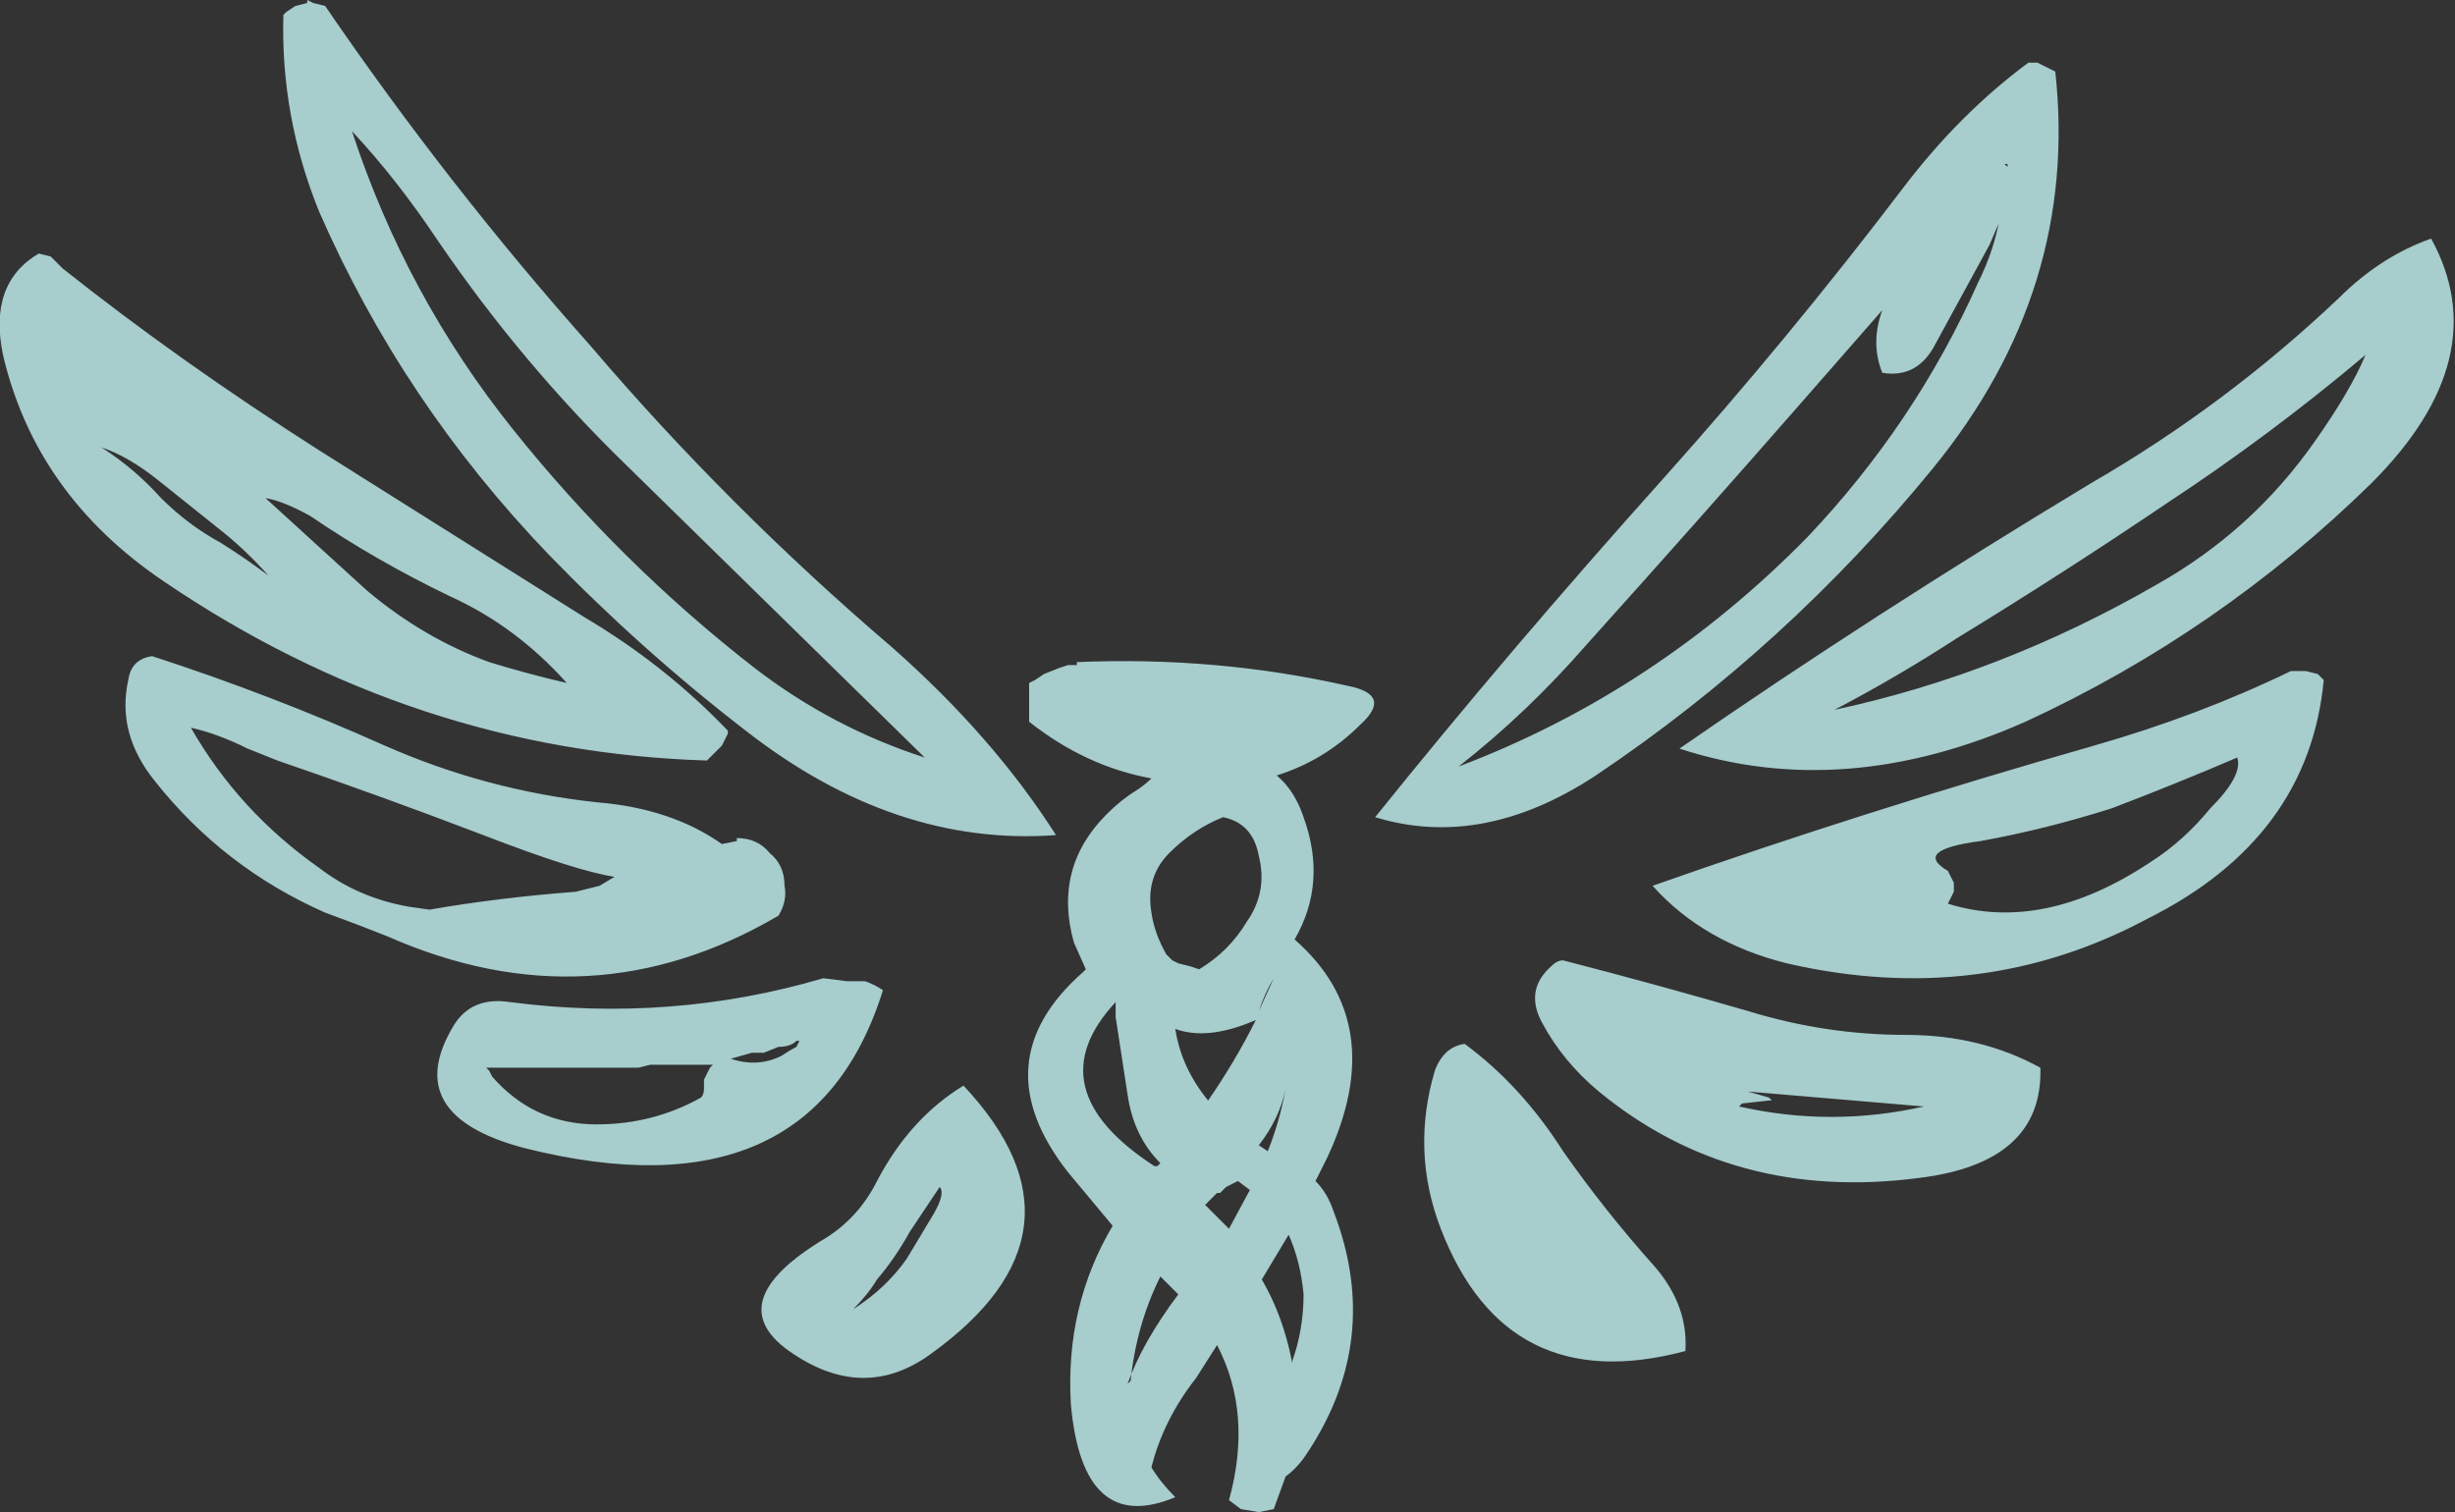 <?xml version="1.0" encoding="UTF-8" standalone="no"?>
<svg xmlns:ffdec="https://www.free-decompiler.com/flash" xmlns:xlink="http://www.w3.org/1999/xlink" ffdec:objectType="shape" height="25.35px" width="41.15px" xmlns="http://www.w3.org/2000/svg">
  <rect width="100%" height="100%" fill="#333333" stroke="none"/>
  <g transform="matrix(1.0, 0.0, 0.0, 1.0, 20.05, 25.05)">
    <path d="M13.6 -22.25 L13.6 -22.3 13.55 -22.3 13.6 -22.25 M14.1 -24.0 L14.4 -23.85 Q14.8 -20.2 12.35 -17.2 9.9 -14.2 6.7 -12.05 4.8 -10.8 3.0 -11.35 5.25 -14.15 7.85 -17.05 9.95 -19.4 11.85 -21.9 12.8 -23.15 13.95 -24.0 L14.1 -24.0 M12.4 -19.3 Q12.1 -18.7 11.5 -18.8 11.3 -19.3 11.5 -19.85 L10.1 -18.25 Q8.35 -16.25 6.55 -14.25 5.55 -13.1 4.4 -12.2 7.7 -13.45 10.25 -16.05 12.05 -17.95 13.1 -20.3 13.35 -20.8 13.45 -21.3 L13.3 -20.95 12.4 -19.3 M12.75 -14.35 Q11.75 -13.7 10.7 -13.15 13.5 -13.75 16.1 -15.25 17.7 -16.15 18.75 -17.65 19.35 -18.5 19.6 -19.1 18.0 -17.75 16.25 -16.6 14.55 -15.45 12.75 -14.35 M19.7 -16.95 Q17.15 -14.45 13.9 -12.95 10.85 -11.6 8.1 -12.5 11.35 -14.75 15.0 -16.95 17.25 -18.25 19.15 -20.05 19.85 -20.75 20.7 -21.05 21.8 -19.05 19.7 -16.95 M7.65 -10.2 Q11.2 -11.45 15.05 -12.55 16.8 -13.05 18.35 -13.8 L18.6 -13.8 18.8 -13.75 18.9 -13.65 Q18.65 -11.0 15.95 -9.65 13.15 -8.15 9.9 -8.9 8.5 -9.25 7.65 -10.2 M9.25 -8.1 Q10.55 -7.7 11.9 -7.7 13.15 -7.7 14.15 -7.15 14.2 -5.55 12.1 -5.3 9.0 -4.9 6.75 -6.75 6.15 -7.25 5.8 -7.9 5.5 -8.45 5.95 -8.85 6.05 -8.95 6.15 -8.95 7.7 -8.55 9.25 -8.1 M1.35 -12.05 Q1.65 -11.8 1.8 -11.35 2.2 -10.25 1.65 -9.3 3.25 -7.9 2.2 -5.65 L2.0 -5.25 Q2.2 -5.05 2.3 -4.75 3.15 -2.55 1.8 -0.6 1.65 -0.4 1.5 -0.3 L1.3 0.25 1.05 0.3 0.75 0.25 0.55 0.1 Q0.95 -1.35 0.35 -2.5 L0.0 -1.95 Q-0.55 -1.25 -0.75 -0.45 -0.6 -0.2 -0.35 0.05 -1.9 0.7 -2.1 -1.5 -2.2 -3.15 -1.4 -4.5 L-2.15 -5.4 Q-3.6 -7.25 -1.9 -8.75 L-1.85 -8.8 -2.05 -9.25 Q-2.4 -10.5 -1.5 -11.4 -1.25 -11.65 -1.0 -11.8 -0.85 -11.9 -0.75 -12.0 -1.85 -12.2 -2.8 -12.95 L-2.8 -13.6 -2.7 -13.65 -2.55 -13.75 -2.3 -13.85 -2.15 -13.9 -2.0 -13.9 -2.0 -13.95 Q0.35 -14.05 2.55 -13.55 3.3 -13.4 2.75 -12.9 2.15 -12.3 1.35 -12.05 M0.45 -11.35 Q-0.05 -11.15 -0.45 -10.75 -0.85 -10.35 -0.75 -9.75 -0.7 -9.4 -0.5 -9.05 L-0.4 -8.95 -0.3 -8.9 -0.1 -8.85 0.05 -8.8 Q0.55 -9.1 0.85 -9.6 1.2 -10.1 1.05 -10.7 0.95 -11.25 0.45 -11.35 M1.3 -8.65 Q1.15 -8.4 1.05 -8.1 L1.3 -8.65 M4.5 -7.55 Q5.45 -6.85 6.15 -5.75 6.85 -4.75 7.7 -3.8 8.25 -3.15 8.2 -2.4 5.2 -1.6 4.1 -4.45 3.6 -5.75 4.0 -7.1 4.15 -7.5 4.5 -7.55 M1.2 -5.75 Q1.4 -6.25 1.5 -6.8 1.4 -6.3 1.05 -5.85 L1.2 -5.75 M0.35 -5.05 L0.15 -4.85 0.55 -4.45 0.9 -5.1 0.7 -5.25 0.5 -5.15 Q0.45 -5.1 0.4 -5.05 L0.35 -5.05 M1.1 -3.6 Q1.45 -3.0 1.6 -2.25 L1.6 -2.2 Q1.8 -2.75 1.8 -3.35 1.75 -3.9 1.55 -4.35 L1.1 -3.6 M9.25 -6.75 L9.6 -6.65 9.65 -6.6 9.6 -6.6 9.15 -6.55 9.1 -6.5 Q10.65 -6.15 12.2 -6.5 L9.25 -6.75 M1.0 -7.95 Q0.2 -7.6 -0.35 -7.8 -0.25 -7.15 0.2 -6.6 0.65 -7.25 1.0 -7.95 M12.65 -10.35 L12.7 -10.25 12.7 -10.1 12.6 -9.9 Q14.2 -9.4 16.0 -10.6 16.55 -10.95 17.0 -11.5 17.55 -12.05 17.45 -12.35 16.4 -11.9 15.35 -11.5 14.25 -11.15 13.15 -10.95 12.0 -10.8 12.6 -10.45 L12.65 -10.35 M-5.1 -14.2 Q-3.4 -12.7 -2.35 -11.05 -5.05 -10.85 -7.55 -12.8 -9.3 -14.15 -10.85 -15.75 -13.3 -18.3 -14.7 -21.5 -15.35 -23.1 -15.3 -24.8 L-15.25 -24.85 -15.1 -24.95 -14.9 -25.0 -14.9 -25.05 -14.8 -25.0 -14.6 -24.95 Q-12.55 -21.95 -10.15 -19.25 -7.85 -16.55 -5.1 -14.2 M-18.35 -17.55 Q-17.8 -17.2 -17.35 -16.7 -16.9 -16.25 -16.35 -15.95 -15.95 -15.7 -15.55 -15.4 -15.95 -15.85 -16.4 -16.2 L-17.4 -17.0 Q-17.9 -17.4 -18.35 -17.55 M-19.2 -20.75 L-19.0 -20.55 Q-17.05 -19.0 -14.7 -17.5 L-10.25 -14.7 Q-8.9 -13.9 -7.85 -12.8 L-7.85 -12.75 -7.95 -12.55 -8.2 -12.3 Q-13.1 -12.45 -17.3 -15.3 -19.45 -16.75 -20.0 -19.1 -20.25 -20.3 -19.4 -20.8 L-19.2 -20.75 M-13.9 -15.15 Q-12.95 -14.35 -11.85 -13.95 -11.2 -13.75 -10.55 -13.6 -11.4 -14.55 -12.5 -15.05 -13.75 -15.65 -14.85 -16.4 -15.3 -16.65 -15.6 -16.7 L-13.9 -15.15 M-14.15 -22.85 Q-13.25 -20.1 -11.45 -17.85 -9.65 -15.6 -7.4 -13.85 -6.1 -12.85 -4.55 -12.35 L-9.55 -17.25 Q-11.3 -18.95 -12.7 -21.0 -13.4 -22.05 -14.15 -22.85 M-15.9 -12.5 Q-16.4 -12.75 -16.85 -12.85 -16.05 -11.45 -14.7 -10.5 -14.05 -10.0 -13.2 -9.85 L-12.85 -9.8 Q-11.7 -10.0 -10.4 -10.1 L-10.0 -10.2 -9.75 -10.35 Q-10.4 -10.45 -11.95 -11.05 -13.65 -11.7 -15.4 -12.3 L-15.9 -12.5 M-11.9 -7.15 L-11.85 -7.1 -11.8 -7.0 Q-11.1 -6.2 -10.05 -6.2 -9.1 -6.2 -8.3 -6.65 -8.25 -6.7 -8.25 -6.8 L-8.25 -6.95 -8.15 -7.15 -8.1 -7.2 -9.15 -7.2 -9.35 -7.15 Q-10.55 -7.15 -11.7 -7.15 L-11.9 -7.15 M-14.6 -9.75 Q-16.3 -10.5 -17.45 -11.95 -18.1 -12.75 -17.9 -13.65 -17.85 -14.0 -17.5 -14.05 -15.5 -13.4 -13.6 -12.55 -11.9 -11.8 -10.05 -11.6 -8.8 -11.5 -7.95 -10.9 L-7.7 -10.95 -7.7 -11.0 Q-7.35 -11.0 -7.15 -10.75 -6.9 -10.55 -6.9 -10.2 -6.85 -9.95 -7.0 -9.7 -10.15 -7.85 -13.55 -9.35 -14.05 -9.55 -14.6 -9.75 M-5.25 -8.45 Q-6.45 -4.6 -11.25 -5.8 -13.35 -6.35 -12.45 -7.85 -12.15 -8.35 -11.5 -8.25 -8.8 -7.9 -6.25 -8.65 L-5.85 -8.6 -5.55 -8.6 Q-5.4 -8.55 -5.25 -8.45 M-1.35 -8.2 L-1.35 -8.25 Q-2.7 -6.8 -0.7 -5.5 L-0.65 -5.5 -0.6 -5.55 Q-1.05 -6.0 -1.15 -6.7 L-1.35 -8.0 -1.35 -8.2 M-7.45 -7.4 L-7.8 -7.3 Q-7.35 -7.15 -6.95 -7.35 -6.8 -7.45 -6.7 -7.5 L-6.65 -7.6 -6.7 -7.6 Q-6.8 -7.5 -7.0 -7.5 L-7.25 -7.4 -7.45 -7.4 M-6.2 -4.3 Q-5.65 -4.65 -5.35 -5.25 -4.8 -6.3 -3.9 -6.85 -1.6 -4.4 -4.45 -2.35 -5.55 -1.55 -6.75 -2.35 -8.05 -3.2 -6.2 -4.3 M-4.3 -5.15 L-4.8 -4.4 Q-5.05 -3.95 -5.35 -3.6 -5.5 -3.35 -5.75 -3.1 -5.2 -3.45 -4.85 -3.95 L-4.4 -4.7 Q-4.2 -5.05 -4.3 -5.15 M-0.3 -3.35 L-0.6 -3.65 Q-1.0 -2.85 -1.1 -1.9 L-1.15 -1.85 Q-0.9 -2.55 -0.3 -3.35" fill="#ccfffe" fill-opacity="0.753" fill-rule="evenodd" stroke="none"/>
  </g>
</svg>
